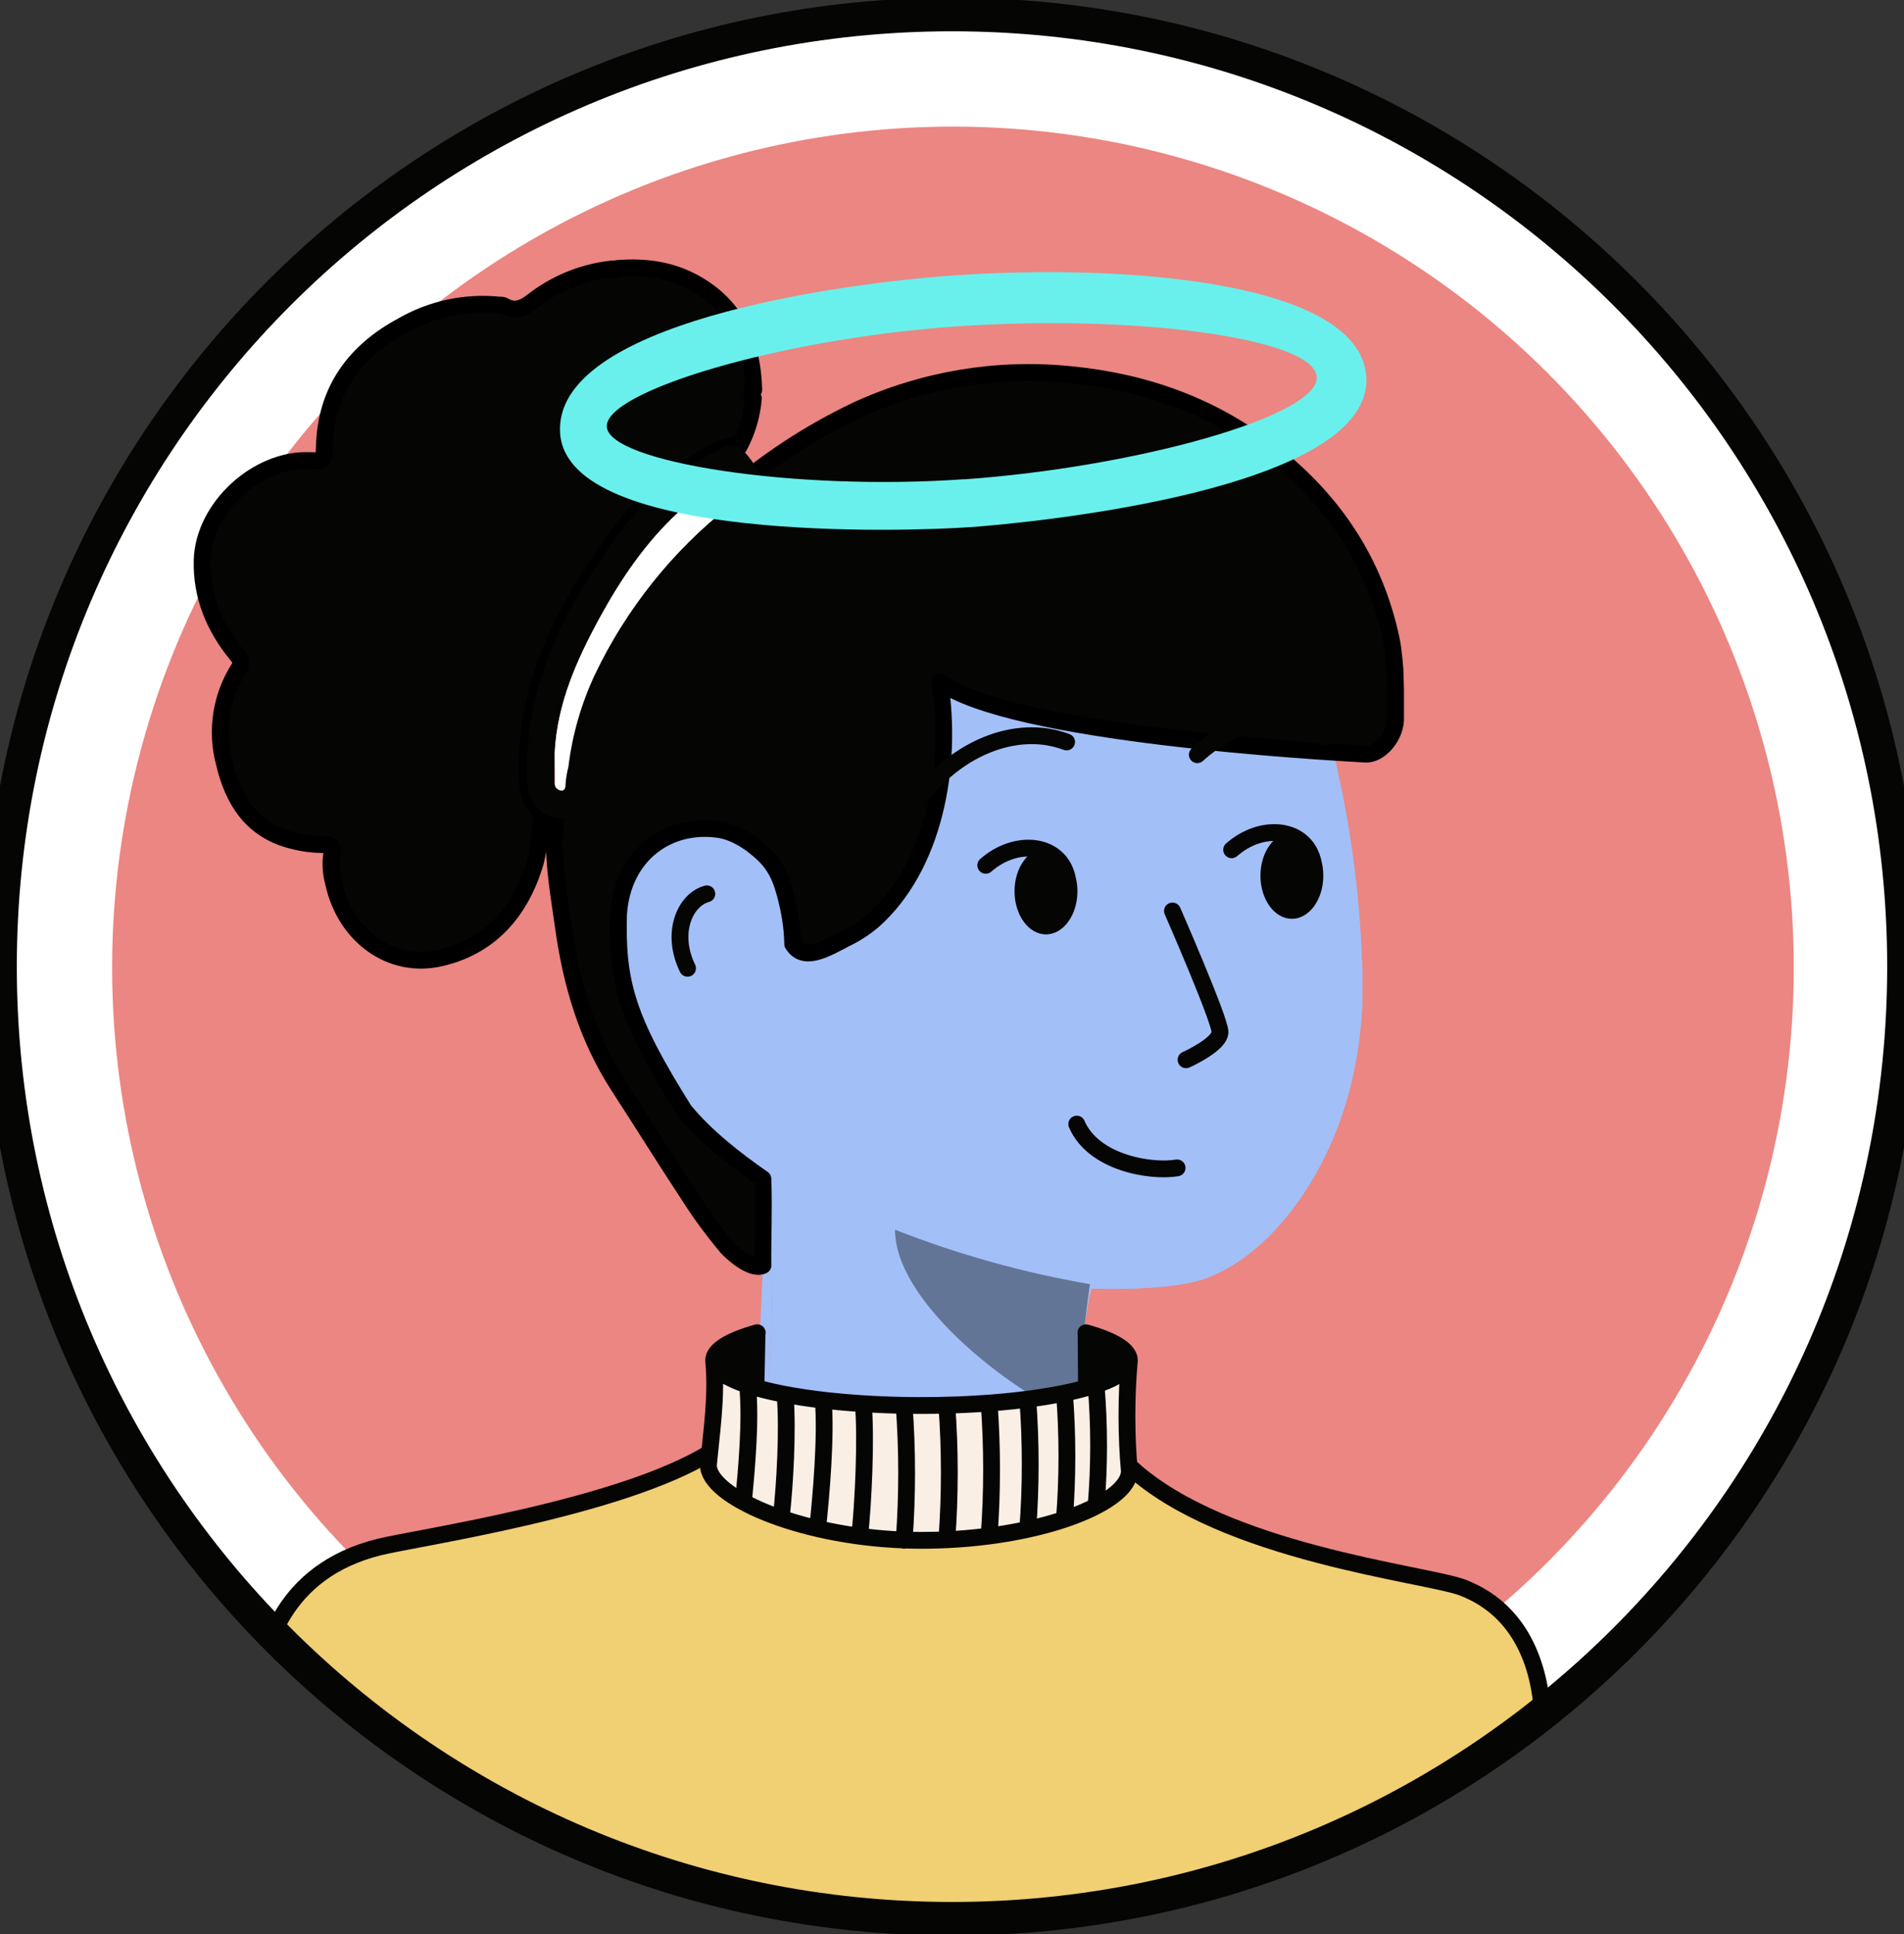 <svg width="64" height="65" viewBox="0 0 64 65" fill="none" xmlns="http://www.w3.org/2000/svg">
<rect x="0" y="0" width="64" height="65" fill="#333333" stroke="none"/>
<g clip-path="url(#clip0_550:5069)">
<path d="M0 32.487C0 14.814 14.327 0.487 32 0.487C49.673 0.487 64 14.814 64 32.487C64 50.16 49.673 64.487 32 64.487C14.327 64.487 0 50.16 0 32.487Z" fill="white"/>
<rect y="0.487" width="64.063" height="64.063" fill="#EB8682"/>
<circle cx="32.032" cy="32.518" r="30.147" stroke="white" stroke-width="3.768"/>
<path d="M36.682 43.304C35.316 43.262 31.263 41.969 30.458 41.372L36.682 43.304Z" fill="#A2BFF8"/>
<path d="M37.244 49.677C39.763 53.207 47.911 54.254 49.301 54.759C51.581 55.623 51.969 57.959 52.003 59.231C52.1 62.857 52.525 69.076 51.253 72.363" fill="#A2BFF8"/>
<path d="M37.244 49.677C35.715 46.922 36.682 43.304 36.682 43.304C36.682 43.304 39.644 43.445 40.831 42.837C43.115 41.852 45.828 38.251 45.8 33.096C45.735 28.453 44.759 23.868 42.928 19.605C41.275 15.311 31.022 11.298 23.297 18.797C23.297 18.797 19.133 22.622 21.551 28.979" fill="#A2BFF8"/>
<path d="M9.55 72.363C8.45 68.822 8.883 59.512 9.042 58.198C9.201 56.884 9.816 54.219 13.07 53.407C14.509 53.044 23.518 51.58 25.347 49.041" fill="#A2BFF8"/>
<path d="M25.789 39.441C25.789 39.441 22.764 37.715 21.557 34.116C20.35 30.517 21.551 28.979 21.551 28.979C22.52 27.528 26.374 27.172 26.374 31.55" fill="#A2BFF8"/>
<path d="M25.789 39.441C26.02 44.015 26.078 46.114 25.347 49.041L25.789 39.441Z" fill="#A2BFF8"/>
<path d="M37.244 49.677C39.763 53.207 47.911 54.254 49.301 54.759C51.581 55.623 51.969 57.959 52.003 59.231C52.1 62.857 52.525 69.076 51.253 72.363H9.55C8.45 68.822 8.883 59.512 9.042 58.198C9.201 56.884 9.816 54.219 13.07 53.407C14.509 53.044 23.518 51.58 25.347 49.041C26.078 46.114 26.02 44.015 25.789 39.441C25.789 39.441 22.764 37.715 21.557 34.116C20.35 30.517 21.551 28.979 21.551 28.979C19.133 22.622 23.297 18.797 23.297 18.797C31.022 11.298 41.275 15.311 42.928 19.605C44.759 23.868 45.735 28.453 45.8 33.096C45.828 38.251 43.115 41.852 40.831 42.837C39.644 43.445 36.682 43.304 36.682 43.304C36.682 43.304 35.715 46.922 37.244 49.677Z" fill="#A2BFF8"/>
<path opacity="0.4" d="M36.638 43.159C36.457 44.44 36.176 46.322 36.638 47.828C34.924 47.42 30.085 44.059 30.085 41.329C32.202 42.16 34.398 42.773 36.638 43.159Z" fill="#050504"/>
<path d="M23.759 30.04C23.028 30.239 22.53 31.348 23.111 32.543" stroke="#050504" stroke-width="0.565" stroke-linecap="round"/>
<path d="M8.691 56.786C8.531 58.1 8.097 67.41 9.202 70.951H51.103C52.381 67.664 51.953 61.445 51.856 57.82C51.822 56.547 51.432 54.211 49.141 53.347C47.862 52.885 41.13 52.177 38.025 49.334C38.025 49.334 38.119 51.31 30.966 51.31C23.813 51.31 23.889 48.807 23.889 48.807C20.845 50.699 13.985 51.682 12.739 51.996C9.469 52.807 8.851 55.472 8.691 56.786Z" fill="#F1CF73" stroke="#050504" stroke-width="0.565" stroke-linecap="round" stroke-linejoin="round"/>
<path d="M37.962 49.441C37.962 50.308 35.991 51.265 33.247 51.623C32.535 51.715 31.77 51.768 30.975 51.768C30.779 51.768 30.585 51.764 30.392 51.757C26.789 51.623 23.812 50.276 23.812 49.24" fill="#F9EFE4"/>
<path d="M23.988 45.72C23.99 45.74 23.991 45.76 23.993 45.78C24.094 46.958 23.923 48.06 23.812 49.24" fill="#F9EFE4"/>
<path d="M37.962 45.72C37.96 45.74 37.959 45.761 37.957 45.781C37.853 46.942 37.855 48.287 37.962 49.441" fill="#F9EFE4"/>
<path d="M25.13 46.551C25.242 47.752 25.105 49.253 24.993 50.453L25.13 46.551Z" fill="#F9EFE4"/>
<path d="M30.391 47.237C30.503 48.742 30.503 50.252 30.392 51.757C30.392 51.76 30.392 51.763 30.391 51.766" fill="#F9EFE4"/>
<path d="M26.388 46.864C26.493 48.043 26.38 49.943 26.26 50.999L26.388 46.864Z" fill="#F9EFE4"/>
<path d="M27.671 47.057C27.777 48.235 27.6 50.3 27.483 51.356L27.671 47.057Z" fill="#F9EFE4"/>
<path d="M29.018 47.177C29.123 48.355 29.014 50.567 28.897 51.623L29.018 47.177Z" fill="#F9EFE4"/>
<path d="M31.826 47.233C31.938 48.694 31.938 50.287 31.826 51.748V47.233Z" fill="#F9EFE4"/>
<path d="M33.247 47.155C33.358 48.602 33.358 50.175 33.247 51.623L33.247 51.623" fill="#F9EFE4"/>
<path d="M34.546 47.024C34.657 48.433 34.657 49.981 34.546 51.39V47.024Z" fill="#F9EFE4"/>
<path d="M35.779 46.822C35.89 48.164 35.89 49.702 35.779 51.045V46.822Z" fill="#F9EFE4"/>
<path d="M36.844 46.567C36.956 47.91 36.956 49.261 36.844 50.605V46.567Z" fill="#F9EFE4"/>
<path fill-rule="evenodd" clip-rule="evenodd" d="M37.962 45.72C37.962 45.74 37.96 45.761 37.957 45.781C37.959 45.761 37.96 45.74 37.962 45.72ZM34.546 47.024C34.548 47.024 34.551 47.024 34.553 47.023C34.568 47.021 34.583 47.019 34.598 47.017M23.993 45.78C23.989 45.76 23.988 45.74 23.988 45.72C23.99 45.74 23.991 45.76 23.993 45.78Z" fill="#F9EFE4"/>
<path d="M33.247 51.623C35.991 51.265 37.962 50.308 37.962 49.441C37.855 48.287 37.853 46.942 37.957 45.781C37.861 46.305 36.54 46.761 34.598 47.017C34.583 47.019 34.568 47.021 34.553 47.023C34.551 47.024 34.548 47.024 34.546 47.024C34.138 47.077 33.703 47.121 33.247 47.155C33.358 48.602 33.358 50.175 33.247 51.623Z" fill="#F9EFE4"/>
<path d="M30.392 51.757C30.585 51.764 30.779 51.768 30.975 51.768C31.263 51.768 31.547 51.761 31.826 51.748C32.317 51.725 32.793 51.682 33.247 51.623C33.358 50.175 33.358 48.602 33.247 47.155C32.535 47.208 31.77 47.237 30.975 47.237C30.296 47.237 29.639 47.216 29.018 47.177C28.592 47.15 28.182 47.114 27.794 47.071C27.753 47.066 27.712 47.062 27.671 47.057C26.643 46.937 25.768 46.763 25.13 46.551C24.455 46.328 24.044 46.064 23.993 45.78C24.094 46.958 23.923 48.06 23.812 49.24C23.812 50.276 26.789 51.623 30.392 51.757Z" fill="#F9EFE4"/>
<path d="M36.502 44.792C37.416 45.048 37.962 45.37 37.962 45.72M37.962 45.72C37.962 45.74 37.96 45.761 37.957 45.781M37.962 45.72C37.96 45.74 37.959 45.761 37.957 45.781M30.975 47.237C29.829 47.237 28.748 47.177 27.794 47.071M30.975 47.237C32.283 47.237 33.507 47.159 34.553 47.023M30.975 47.237C31.77 47.237 32.535 47.208 33.247 47.155M30.975 47.237C30.296 47.237 29.639 47.216 29.018 47.177M23.988 45.72C23.988 45.37 24.534 45.048 25.452 44.79M23.988 45.72C23.988 45.74 23.989 45.76 23.993 45.78M23.988 45.72C23.99 45.74 23.991 45.76 23.993 45.78M30.975 51.768C31.77 51.768 32.535 51.715 33.247 51.623M30.975 51.768C30.779 51.768 30.585 51.764 30.392 51.757M30.975 51.768C31.263 51.768 31.547 51.761 31.826 51.748M25.13 46.551C25.242 47.752 25.105 49.253 24.993 50.453M25.13 46.551C25.768 46.763 26.643 46.937 27.671 47.057M25.13 46.551C24.455 46.328 24.044 46.064 23.993 45.78M30.391 47.237C30.503 48.742 30.503 50.252 30.392 51.757M30.391 51.766C30.392 51.763 30.392 51.76 30.392 51.757M26.388 46.864C26.493 48.043 26.38 49.943 26.26 50.999M27.671 47.057C27.777 48.235 27.6 50.3 27.483 51.356M27.671 47.057C27.712 47.062 27.753 47.066 27.794 47.071M29.018 47.177C29.123 48.355 29.014 50.567 28.897 51.623M29.018 47.177C28.592 47.15 28.182 47.114 27.794 47.071M31.826 47.233C31.938 48.694 31.938 50.287 31.826 51.748M31.826 51.748C32.317 51.725 32.793 51.682 33.247 51.623M33.247 47.155C33.703 47.121 34.138 47.077 34.546 47.024M33.247 47.155C33.358 48.602 33.358 50.175 33.247 51.623M33.247 51.623L33.247 51.623M34.546 47.024C34.657 48.433 34.657 49.981 34.546 51.39M34.546 47.024C34.548 47.024 34.551 47.024 34.553 47.023M35.779 46.822C35.89 48.164 35.89 49.702 35.779 51.045M36.844 46.567C36.956 47.91 36.956 49.261 36.844 50.605M37.957 45.781C37.853 46.942 37.855 48.287 37.962 49.441C37.962 50.308 35.991 51.265 33.247 51.623M37.957 45.781C37.861 46.305 36.54 46.761 34.598 47.017C34.583 47.019 34.568 47.021 34.553 47.023M27.794 47.071C25.611 46.828 24.094 46.343 23.993 45.78M23.993 45.78C24.094 46.958 23.923 48.06 23.812 49.24C23.812 50.276 26.789 51.623 30.392 51.757" stroke="#050504" stroke-width="0.565" stroke-linecap="round" stroke-linejoin="round"/>
<path d="M25.695 46.511L25.732 44.722C25.259 44.758 24.095 45.147 24.095 45.664C24.095 46.18 25.253 46.475 25.695 46.511Z" fill="#050504"/>
<path d="M36.236 46.511L36.226 44.816C36.7 44.852 37.742 45.147 37.742 45.664C37.742 46.18 36.678 46.475 36.236 46.511Z" fill="#050504"/>
<path d="M45.896 25.345C46.392 25.373 46.944 24.714 46.909 24.096C46.909 23.673 46.909 23.544 46.909 23.123L46.887 22.477C46.867 22.293 46.869 22.197 46.843 22.035C46.829 21.85 46.802 21.665 46.763 21.483C46.217 18.907 44.842 16.851 42.813 15.248C40.784 13.645 38.495 12.832 35.959 12.588C33.502 12.34 31.025 12.757 28.78 13.794C27.208 14.544 25.744 15.505 24.429 16.652C24.447 16.721 24.47 16.79 24.498 16.856C24.579 16.992 24.604 17.155 24.567 17.309C24.531 17.464 24.436 17.598 24.303 17.682C23.045 18.726 21.946 19.951 21.041 21.318C20.006 22.805 19.333 24.518 19.074 26.317C19.027 26.674 18.808 26.767 18.735 27.124C18.675 27.432 18.643 27.744 18.639 28.057C18.602 29.099 18.795 30.116 18.937 31.139C19.201 33.054 19.735 34.87 20.795 36.504C21.668 37.849 22.212 38.738 23.092 40.077C23.5 40.728 23.953 41.348 24.449 41.934C24.674 42.178 25.303 42.703 25.643 42.53C25.634 41.624 25.683 40.649 25.643 39.619C24.713 38.973 23.725 38.201 23.003 37.325C21.077 34.26 20.728 33.032 20.791 30.731C20.923 28.707 22.491 27.603 24.228 27.888C24.756 27.992 25.248 28.32 25.643 28.689C26.038 29.058 26.228 29.453 26.372 29.977C26.529 30.521 26.639 31.159 26.645 31.725C27.022 32.351 27.793 31.868 28.436 31.538C28.762 31.38 29.068 31.181 29.346 30.946C31.373 29.152 32.038 25.816 31.588 22.911C33.93 24.674 44.456 25.262 45.896 25.345Z" fill="#050504"/>
<path d="M25.323 13.392C25.276 13.961 25.111 14.515 24.838 15.016C24.616 14.913 24.423 15.005 24.221 15.099C22.816 15.767 21.607 16.791 20.711 18.072C18.974 20.464 17.632 23.016 17.719 26.107C17.734 26.589 17.834 27.027 18.245 27.318C18.12 27.91 18.143 28.53 17.956 29.111C17.446 30.696 16.444 31.811 14.816 32.193C13.142 32.587 11.588 31.457 11.206 29.645C11.119 29.327 11.102 28.994 11.155 28.668C11.201 28.46 11.144 28.379 10.927 28.385C10.54 28.39 10.155 28.339 9.782 28.236C8.447 27.884 7.829 26.885 7.536 25.63C7.395 25.099 7.366 24.543 7.45 23.999C7.534 23.455 7.73 22.935 8.024 22.471C8.157 22.262 8.081 22.151 7.955 21.998C7.201 21.079 6.76 20.023 6.795 18.821C6.848 17.064 8.633 15.423 10.379 15.478C10.886 15.495 10.887 15.495 10.902 15.007C10.958 13.11 11.924 11.807 13.534 10.944C14.516 10.38 15.648 10.139 16.772 10.253C16.821 10.253 16.878 10.253 16.916 10.267C17.357 10.532 17.663 10.315 18.02 10.037C18.773 9.48 19.66 9.135 20.589 9.038C20.644 9.099 20.689 9.083 20.733 9.025C21.688 8.945 22.6 9.066 23.445 9.565C24.791 10.356 25.297 11.6 25.336 13.101C25.297 13.138 25.274 13.189 25.271 13.244C25.269 13.298 25.287 13.351 25.323 13.392Z" fill="#050504"/>
<path d="M45.896 25.345C46.392 25.373 46.944 24.714 46.909 24.096C46.909 23.673 46.909 23.544 46.909 23.123L46.887 22.477C46.867 22.293 46.869 22.197 46.843 22.035C46.829 21.85 46.802 21.665 46.763 21.483C46.217 18.907 44.842 16.851 42.813 15.248C40.784 13.645 38.495 12.832 35.959 12.588C33.502 12.34 31.025 12.757 28.78 13.794C27.208 14.544 25.744 15.505 24.429 16.652C24.447 16.721 24.47 16.79 24.498 16.856C24.579 16.992 24.604 17.155 24.567 17.309C24.531 17.464 24.436 17.598 24.303 17.682C23.045 18.726 21.946 19.951 21.041 21.318C20.006 22.805 19.333 24.518 19.074 26.317C19.027 26.674 18.808 26.767 18.735 27.124C18.675 27.432 18.643 27.744 18.639 28.057C18.602 29.099 18.795 30.116 18.937 31.139C19.201 33.054 19.735 34.87 20.795 36.504C21.668 37.849 22.212 38.738 23.092 40.077C23.5 40.728 23.953 41.348 24.449 41.934C24.674 42.178 25.303 42.703 25.643 42.53C25.634 41.624 25.683 40.649 25.643 39.619C24.713 38.973 23.725 38.201 23.003 37.325C21.077 34.26 20.728 33.032 20.791 30.731C20.923 28.707 22.491 27.603 24.228 27.888C24.756 27.992 25.248 28.32 25.643 28.689C26.038 29.058 26.228 29.453 26.372 29.977C26.529 30.521 26.639 31.159 26.645 31.725C27.022 32.351 27.793 31.868 28.436 31.538C28.762 31.38 29.068 31.181 29.346 30.946C31.373 29.152 32.038 25.816 31.588 22.911C33.93 24.674 44.456 25.262 45.896 25.345Z" stroke="black" stroke-width="0.565" stroke-linecap="round" stroke-linejoin="round"/>
<path d="M25.323 13.392C25.276 13.961 25.111 14.515 24.838 15.016C24.616 14.913 24.423 15.005 24.221 15.099C22.816 15.767 21.607 16.791 20.711 18.072C18.974 20.464 17.632 23.016 17.719 26.107C17.734 26.589 17.834 27.027 18.245 27.318C18.12 27.91 18.143 28.53 17.956 29.111C17.446 30.696 16.444 31.811 14.816 32.193C13.142 32.587 11.588 31.457 11.206 29.645C11.119 29.327 11.102 28.994 11.155 28.668C11.201 28.46 11.144 28.379 10.927 28.385C10.54 28.39 10.155 28.339 9.782 28.236C8.447 27.884 7.829 26.885 7.536 25.63C7.395 25.099 7.366 24.543 7.45 23.999C7.534 23.455 7.73 22.935 8.024 22.471C8.157 22.262 8.081 22.151 7.955 21.998C7.201 21.079 6.76 20.023 6.795 18.821C6.848 17.064 8.633 15.423 10.379 15.478C10.886 15.495 10.887 15.495 10.902 15.007C10.958 13.11 11.924 11.807 13.534 10.944C14.516 10.38 15.648 10.139 16.772 10.253C16.821 10.253 16.878 10.253 16.916 10.267C17.357 10.532 17.663 10.315 18.02 10.037C18.773 9.48 19.66 9.135 20.589 9.038C20.644 9.099 20.689 9.083 20.733 9.025C21.688 8.945 22.6 9.066 23.445 9.565C24.791 10.356 25.297 11.6 25.336 13.101C25.297 13.138 25.274 13.189 25.271 13.244C25.269 13.298 25.287 13.351 25.323 13.392Z" stroke="black" stroke-width="0.565" stroke-linecap="round" stroke-linejoin="round"/>
<path d="M18.244 27.318C17.833 27.02 17.733 26.582 17.718 26.107C17.631 23.016 18.973 20.47 20.71 18.072C21.606 16.791 22.815 15.767 24.22 15.099C24.422 15.005 24.615 14.915 24.837 15.016C25.282 15.384 25.513 15.886 25.784 16.369C25.8 16.439 25.82 16.507 25.845 16.575C25.92 16.714 25.938 16.878 25.896 17.031C25.853 17.184 25.753 17.314 25.617 17.393C24.316 18.383 23.166 19.561 22.206 20.889C21.111 22.332 20.367 24.015 20.036 25.802C19.974 26.155 19.967 26.515 19.88 26.867C19.833 27.116 19.711 27.345 19.53 27.522C19.091 27.603 18.638 27.531 18.244 27.318ZM18.645 25.294V26.315C18.64 26.377 18.659 26.438 18.698 26.486C18.737 26.534 18.793 26.564 18.854 26.571C18.989 26.58 19.011 26.453 19.006 26.337C19.02 26.146 19.052 25.957 19.1 25.772C19.23 24.701 19.529 23.659 19.985 22.683C21.044 20.464 22.595 18.52 24.517 17.003C24.93 16.67 24.948 16.584 24.622 16.164C24.537 16.052 24.473 16.047 24.357 16.116C23.8 16.429 23.276 16.799 22.796 17.22C21.703 18.232 20.871 19.458 20.158 20.76C19.386 22.179 18.729 23.643 18.645 25.301V25.294Z" fill="#050504"/>
<path d="M18.645 25.301C18.729 23.645 19.387 22.173 20.159 20.764C20.871 19.461 21.696 18.236 22.796 17.224C23.277 16.802 23.8 16.432 24.357 16.12C24.474 16.05 24.539 16.056 24.623 16.168C24.949 16.587 24.931 16.674 24.517 17.007C22.598 18.523 21.049 20.465 19.991 22.683C19.535 23.658 19.236 24.701 19.106 25.772C19.058 25.957 19.026 26.146 19.012 26.337C19.012 26.453 18.995 26.58 18.86 26.571C18.8 26.564 18.744 26.534 18.705 26.487C18.666 26.44 18.647 26.38 18.651 26.319L18.645 25.301Z" fill="white"/>
<path d="M39.669 30.503C39.606 30.36 39.439 30.294 39.296 30.357C39.154 30.42 39.088 30.587 39.151 30.729L39.669 30.503ZM39.752 35.359C39.609 35.423 39.545 35.59 39.609 35.733C39.673 35.875 39.84 35.939 39.982 35.876L39.752 35.359ZM30.919 26.359C30.818 26.478 30.833 26.656 30.953 26.757C31.072 26.857 31.25 26.842 31.351 26.723L30.919 26.359ZM35.236 24.771L35.283 24.493L35.282 24.492L35.236 24.771ZM35.754 25.202C35.9 25.256 36.063 25.182 36.117 25.035C36.172 24.889 36.097 24.726 35.951 24.672L35.754 25.202ZM40.055 25.156C39.94 25.261 39.932 25.44 40.037 25.555C40.142 25.67 40.321 25.678 40.436 25.573L40.055 25.156ZM44.037 24.474L44.156 24.218L44.156 24.217L44.037 24.474ZM44.36 24.995C44.485 25.089 44.662 25.064 44.756 24.94C44.85 24.815 44.825 24.638 44.7 24.544L44.36 24.995ZM39.41 30.616C39.151 30.729 39.151 30.729 39.151 30.73C39.151 30.73 39.151 30.73 39.151 30.73C39.151 30.73 39.151 30.73 39.151 30.73C39.151 30.73 39.152 30.731 39.152 30.732C39.153 30.734 39.154 30.736 39.156 30.74C39.158 30.747 39.163 30.757 39.169 30.77C39.18 30.797 39.197 30.836 39.219 30.886C39.263 30.986 39.325 31.13 39.4 31.304C39.549 31.652 39.749 32.12 39.948 32.601C40.147 33.082 40.345 33.574 40.493 33.971C40.568 34.169 40.628 34.341 40.669 34.474C40.69 34.541 40.705 34.594 40.715 34.635C40.726 34.681 40.725 34.694 40.725 34.686H41.291C41.291 34.625 41.278 34.559 41.265 34.506C41.251 34.447 41.232 34.379 41.209 34.306C41.163 34.158 41.099 33.976 41.023 33.773C40.871 33.367 40.67 32.868 40.47 32.385C40.27 31.901 40.069 31.43 39.919 31.081C39.844 30.906 39.782 30.762 39.738 30.661C39.716 30.61 39.699 30.571 39.687 30.544C39.681 30.531 39.676 30.52 39.673 30.513C39.672 30.51 39.671 30.507 39.67 30.505C39.669 30.505 39.669 30.504 39.669 30.503C39.669 30.503 39.669 30.503 39.669 30.503C39.669 30.503 39.669 30.503 39.669 30.503C39.669 30.503 39.669 30.503 39.41 30.616ZM40.725 34.686C40.725 34.672 40.727 34.712 40.63 34.809C40.544 34.895 40.422 34.985 40.286 35.071C40.154 35.155 40.019 35.227 39.917 35.279C39.866 35.305 39.824 35.325 39.795 35.339C39.781 35.346 39.769 35.351 39.762 35.355C39.758 35.356 39.755 35.358 39.754 35.358C39.753 35.359 39.752 35.359 39.752 35.359C39.752 35.359 39.752 35.359 39.752 35.359C39.752 35.359 39.752 35.359 39.752 35.359C39.752 35.359 39.752 35.359 39.752 35.359C39.752 35.359 39.752 35.359 39.867 35.617C39.982 35.876 39.982 35.875 39.982 35.875C39.983 35.875 39.983 35.875 39.983 35.875C39.983 35.875 39.983 35.875 39.983 35.875C39.983 35.875 39.983 35.875 39.984 35.875C39.985 35.874 39.986 35.874 39.987 35.873C39.989 35.872 39.993 35.871 39.998 35.868C40.007 35.864 40.02 35.858 40.037 35.85C40.07 35.834 40.117 35.812 40.173 35.783C40.285 35.726 40.436 35.645 40.588 35.549C40.739 35.454 40.901 35.337 41.03 35.209C41.147 35.092 41.291 34.91 41.291 34.686H40.725ZM31.351 26.723C32.378 25.503 33.854 24.831 35.19 25.05L35.282 24.492C33.699 24.233 32.038 25.03 30.919 26.359L31.351 26.723ZM35.188 25.05C35.381 25.083 35.57 25.134 35.754 25.202L35.951 24.672C35.734 24.592 35.511 24.532 35.283 24.493L35.188 25.05ZM40.436 25.573C41.522 24.579 42.862 24.242 43.919 24.73L44.156 24.217C42.826 23.603 41.247 24.064 40.055 25.156L40.436 25.573ZM43.919 24.73C44.075 24.803 44.222 24.891 44.36 24.995L44.7 24.544C44.531 24.416 44.349 24.307 44.156 24.218L43.919 24.73Z" fill="#050504"/>
<path d="M36.193 37.779C36.752 39.085 38.685 39.399 39.566 39.251" stroke="#050504" stroke-width="0.565" stroke-miterlimit="10" stroke-linecap="round"/>
<path d="M35.159 31.403C35.743 31.403 36.216 30.754 36.216 29.954C36.216 29.153 35.743 28.504 35.159 28.504C34.576 28.504 34.102 29.153 34.102 29.954C34.102 30.754 34.576 31.403 35.159 31.403Z" fill="#050504"/>
<path d="M35.854 29.43C35.571 28.353 34.157 28.186 33.134 29.082" stroke="#050504" stroke-width="0.565" stroke-linecap="round"/>
<path d="M43.425 30.88C44.008 30.88 44.481 30.231 44.481 29.43C44.481 28.63 44.008 27.981 43.425 27.981C42.841 27.981 42.368 28.63 42.368 29.43C42.368 30.231 42.841 30.88 43.425 30.88Z" fill="#050504"/>
<path d="M44.12 28.907C43.837 27.83 42.422 27.663 41.399 28.559" stroke="#050504" stroke-width="0.565" stroke-linecap="round"/>
<path d="M32.027 9.259C28.105 9.536 18.571 10.871 18.828 14.565C19.086 18.259 30.566 17.862 32.616 17.716C34.666 17.571 46.189 16.468 45.925 12.648C45.699 9.442 37.764 8.853 32.027 9.259ZM32.424 16.105C26.667 16.513 20.48 15.53 20.397 14.346C20.314 13.161 26.187 11.393 32.075 10.976C38.02 10.549 44.17 11.345 44.261 12.663C44.353 13.981 38.179 15.701 32.424 16.109V16.105Z" fill="#69F0ED"/>
</g>
<path d="M32 63.922C14.639 63.922 0.565 49.848 0.565 32.487H-0.565C-0.565 50.472 14.015 65.052 32 65.052V63.922ZM63.435 32.487C63.435 49.848 49.361 63.922 32 63.922V65.052C49.985 65.052 64.565 50.472 64.565 32.487H63.435ZM32 1.052C49.361 1.052 63.435 15.126 63.435 32.487H64.565C64.565 14.502 49.985 -0.078 32 -0.078V1.052ZM32 -0.078C14.015 -0.078 -0.565 14.502 -0.565 32.487H0.565C0.565 15.126 14.639 1.052 32 1.052V-0.078Z" fill="#050504"/>
<defs>
<clipPath id="clip0_550:5069">
<path d="M0 32.487C0 14.814 14.327 0.487 32 0.487C49.673 0.487 64 14.814 64 32.487C64 50.16 49.673 64.487 32 64.487C14.327 64.487 0 50.16 0 32.487Z" fill="white"/>
</clipPath>
</defs>
</svg>

